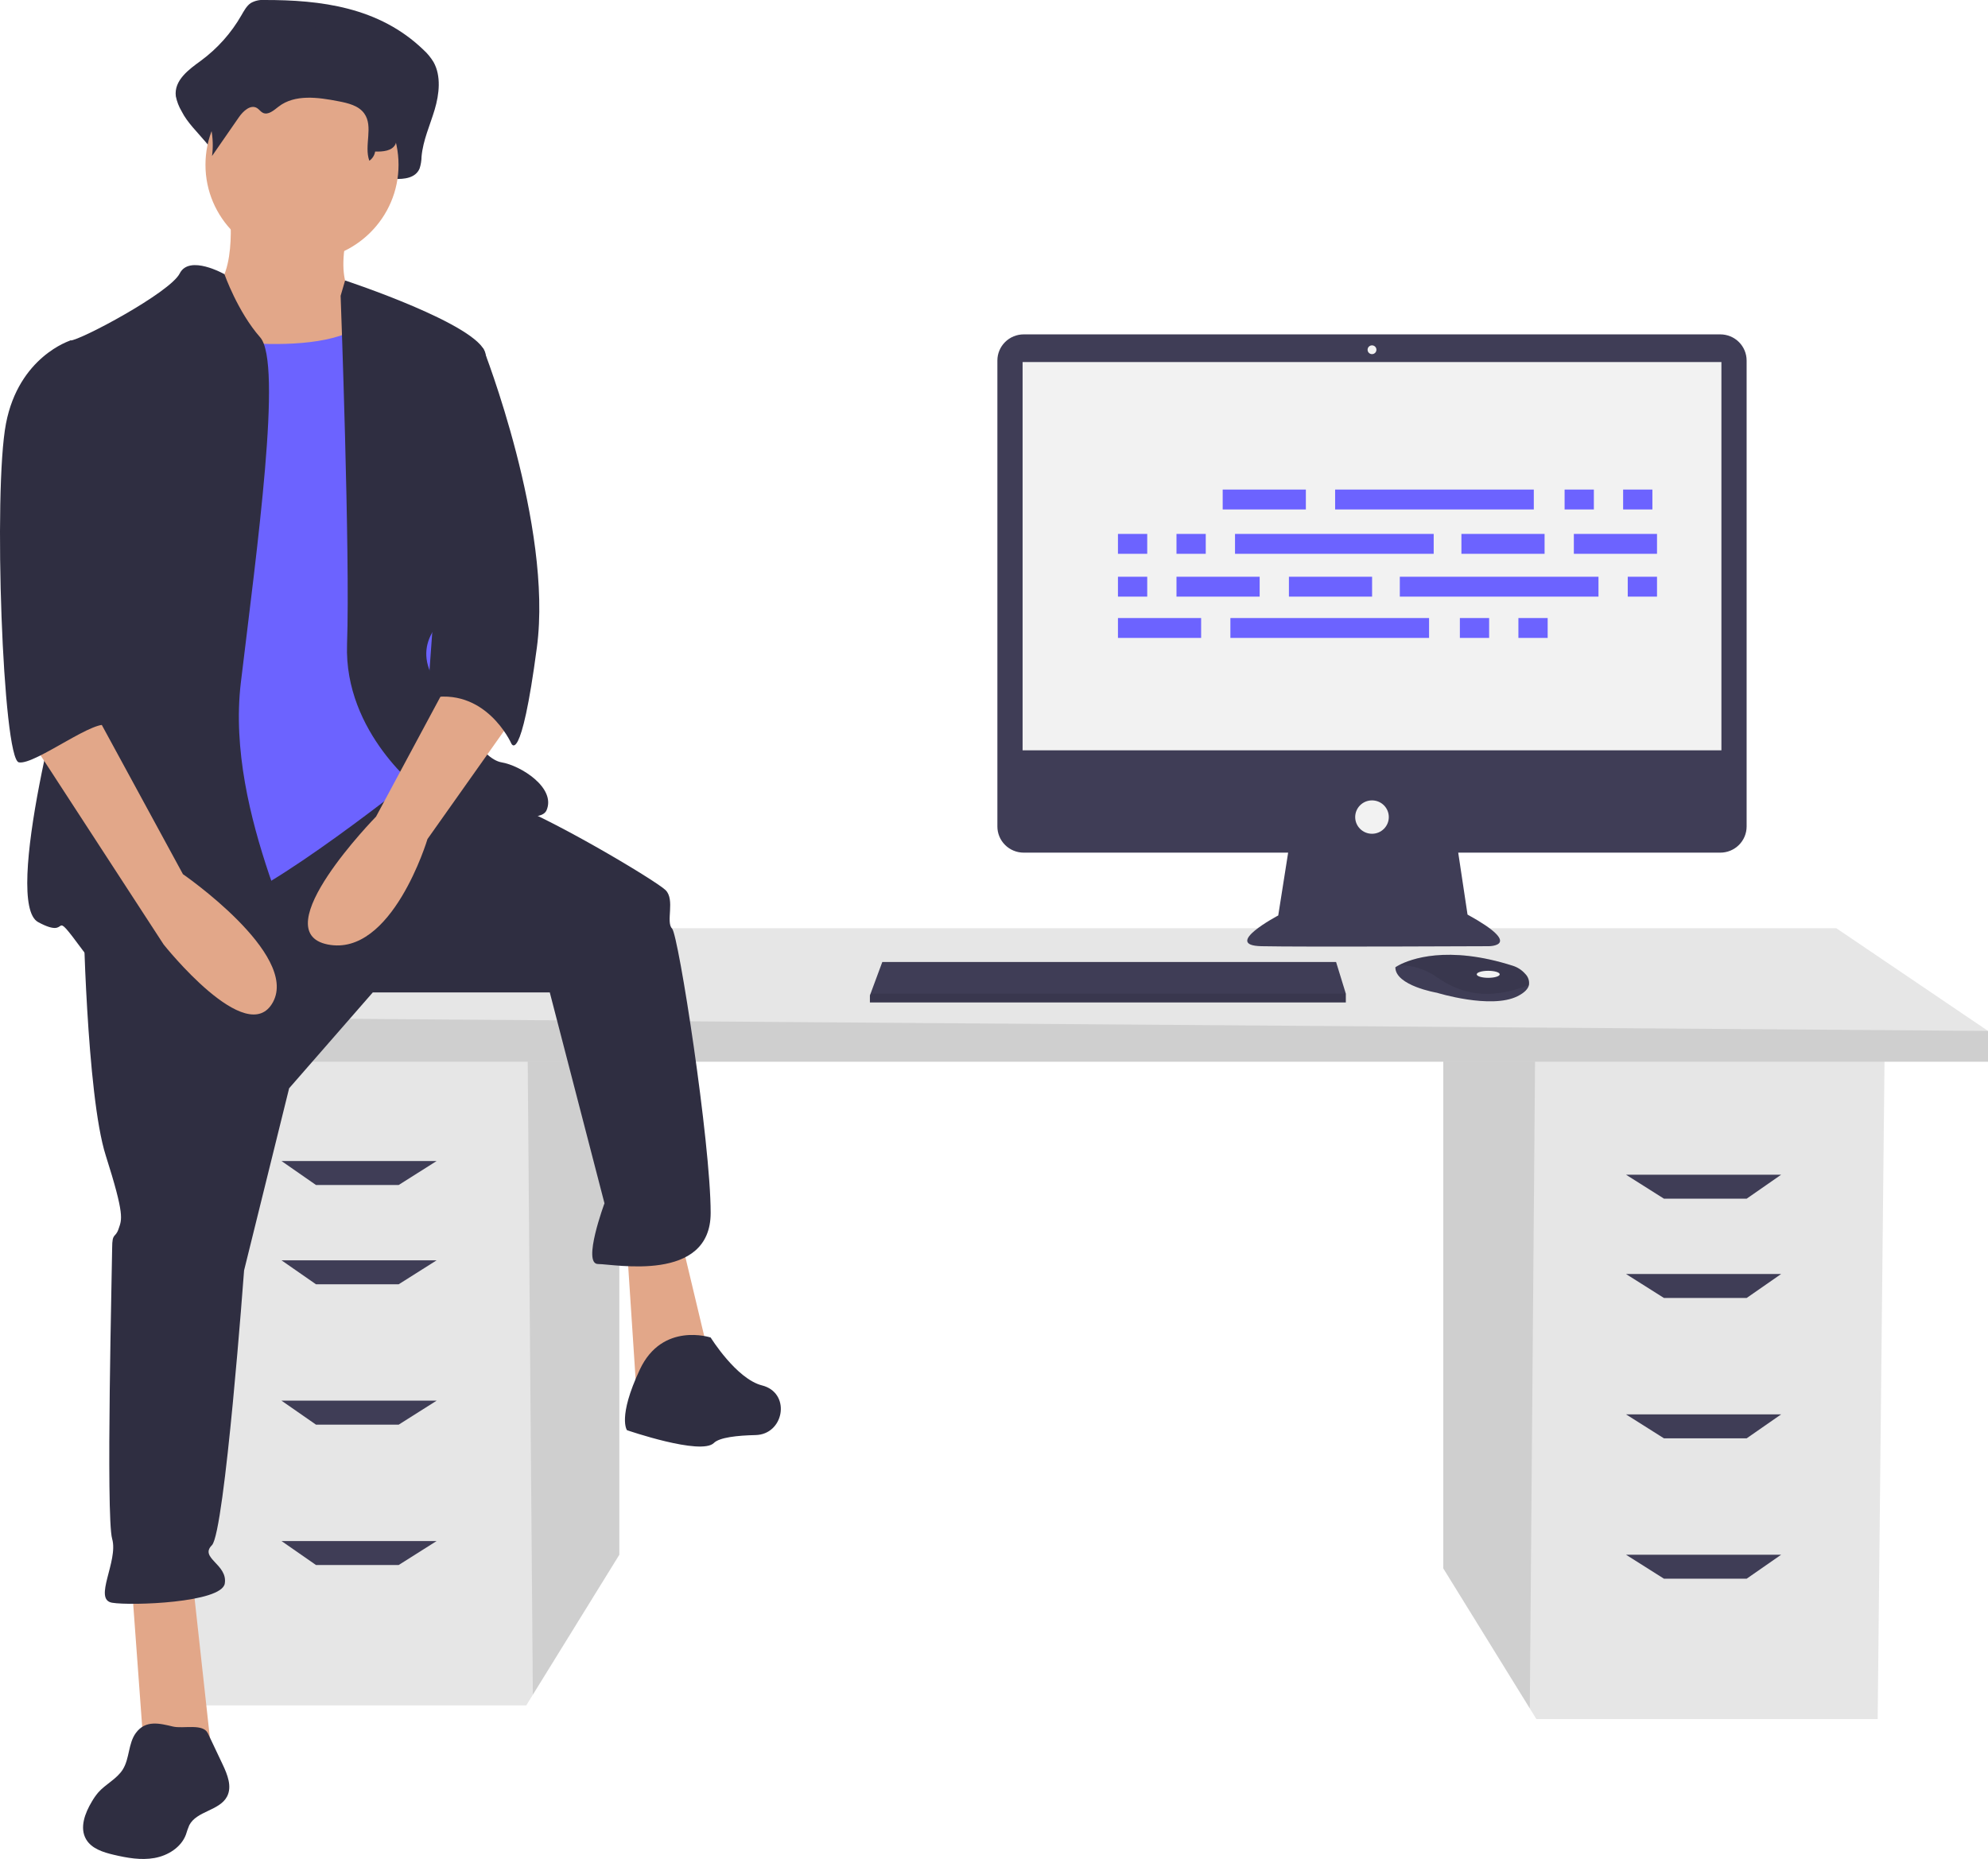 <svg width="324" height="303" viewBox="0 0 324 303" fill="none" xmlns="http://www.w3.org/2000/svg">
<g clip-path="url(#clip0_1151_2805)">
<path d="M235.226 171.94V255.642L249.323 278.459L250.396 280.195H306.02L307.144 171.94H235.226Z" fill="#E6E6E6"/>
<path opacity="0.1" d="M235.226 171.94V255.642L249.323 278.459L250.188 171.94H235.226Z" fill="black"/>
<path d="M100.94 169.708V253.41L86.843 276.227L85.77 277.962H30.145L29.021 169.708H100.94Z" fill="#E6E6E6"/>
<path opacity="0.1" d="M100.94 169.708V253.41L86.843 276.227L85.978 169.708H100.94Z" fill="black"/>
<path d="M324 168.034V173.056H21.717V165.802L49.81 151.294H299.278L324 168.034Z" fill="#E6E6E6"/>
<path opacity="0.1" d="M324 168.034V173.056H21.717V165.802L324 168.034Z" fill="black"/>
<path d="M64.981 193.145H51.496L45.877 189.239H71.161L64.981 193.145Z" fill="#3F3D56"/>
<path d="M64.981 209.327H51.496L45.877 205.421H71.161L64.981 209.327Z" fill="#3F3D56"/>
<path d="M64.981 232.206H51.496L45.877 228.299H71.161L64.981 232.206Z" fill="#3F3D56"/>
<path d="M64.981 255.084H51.496L45.877 251.178H71.161L64.981 255.084Z" fill="#3F3D56"/>
<path d="M271.185 195.376H284.67L290.288 191.47H265.004L271.185 195.376Z" fill="#3F3D56"/>
<path d="M271.185 211.559H284.67L290.288 207.653H265.004L271.185 211.559Z" fill="#3F3D56"/>
<path d="M271.185 234.438H284.67L290.288 230.532H265.004L271.185 234.438Z" fill="#3F3D56"/>
<path d="M271.185 257.316H284.67L290.288 253.41H265.004L271.185 257.316Z" fill="#3F3D56"/>
<path d="M280.368 54.501H166.845C166.281 54.501 165.723 54.611 165.202 54.825C164.681 55.039 164.208 55.353 163.809 55.749C163.41 56.145 163.094 56.615 162.878 57.133C162.662 57.65 162.551 58.205 162.552 58.765V134.712C162.551 135.272 162.662 135.827 162.878 136.344C163.094 136.862 163.41 137.332 163.809 137.728C164.208 138.124 164.681 138.438 165.202 138.652C165.723 138.866 166.281 138.976 166.845 138.976H209.939L208.325 149.214C208.325 149.214 199.098 154.082 205.585 154.225C212.073 154.368 242.636 154.225 242.636 154.225C242.636 154.225 248.547 154.225 239.176 149.07L237.658 138.976H280.368C280.931 138.976 281.49 138.866 282.011 138.652C282.532 138.438 283.005 138.124 283.404 137.728C283.802 137.332 284.119 136.862 284.334 136.344C284.55 135.827 284.661 135.272 284.661 134.712V58.765C284.661 58.205 284.55 57.65 284.334 57.133C284.119 56.615 283.802 56.145 283.404 55.749C283.005 55.353 282.532 55.039 282.011 54.825C281.49 54.611 280.931 54.501 280.368 54.501V54.501Z" fill="#3F3D56"/>
<path d="M280.552 59.011H166.66V122.296H280.552V59.011Z" fill="#F2F2F2"/>
<path d="M223.606 57.722C224.004 57.722 224.327 57.402 224.327 57.006C224.327 56.611 224.004 56.291 223.606 56.291C223.208 56.291 222.885 56.611 222.885 57.006C222.885 57.402 223.208 57.722 223.606 57.722Z" fill="#F2F2F2"/>
<path d="M223.606 135.898C225.119 135.898 226.345 134.68 226.345 133.178C226.345 131.675 225.119 130.457 223.606 130.457C222.093 130.457 220.867 131.675 220.867 133.178C220.867 134.68 222.093 135.898 223.606 135.898Z" fill="#F2F2F2"/>
<path d="M219.338 161.956V163.388H141.776V162.243L141.883 161.956L143.794 156.802H217.752L219.338 161.956Z" fill="#3F3D56"/>
<path d="M249.186 160.555C249.045 161.155 248.511 161.788 247.306 162.386C242.981 164.534 234.187 161.813 234.187 161.813C234.187 161.813 227.411 160.668 227.411 157.661C227.601 157.532 227.8 157.415 228.005 157.31C229.823 156.355 235.853 153.997 246.543 157.41C247.33 157.656 248.034 158.114 248.575 158.733C248.814 158.967 248.995 159.254 249.101 159.571C249.207 159.887 249.237 160.225 249.186 160.555Z" fill="#3F3D56"/>
<path opacity="0.1" d="M249.186 160.555C243.892 162.569 239.174 162.72 234.331 159.379C232.5 158.035 230.282 157.309 228.005 157.31C229.823 156.355 235.853 153.997 246.543 157.41C247.33 157.656 248.034 158.114 248.575 158.733C248.814 158.967 248.995 159.254 249.101 159.571C249.207 159.887 249.237 160.225 249.186 160.555Z" fill="black"/>
<path d="M242.549 159.379C243.584 159.379 244.423 159.123 244.423 158.807C244.423 158.49 243.584 158.234 242.549 158.234C241.514 158.234 240.674 158.49 240.674 158.807C240.674 159.123 241.514 159.379 242.549 159.379Z" fill="#F2F2F2"/>
<path opacity="0.1" d="M219.338 161.956V163.389H141.776V162.243L141.883 161.956H219.338Z" fill="black"/>
<path d="M43.126 4.25057e-05C42.338 -0.064 41.55 0.111 40.865 0.501C40.193 0.959 39.769 1.76 39.336 2.506C37.682 5.39 35.443 7.902 32.761 9.883C30.806 11.304 28.322 13.077 28.657 15.698C28.833 16.564 29.155 17.393 29.609 18.153C31.412 21.767 36.331 24.559 35.847 28.683C37.638 25.705 35.242 24.233 37.033 21.255C37.886 19.837 39.367 18.237 40.655 19.127C41.086 19.425 41.369 19.96 41.818 20.222C42.889 20.846 44.029 19.653 44.977 18.807C48.247 15.892 52.896 16.656 56.965 17.564C58.886 17.993 60.996 18.555 62.131 20.379C63.624 22.776 60.713 25.365 59.977 28.075C59.917 28.306 59.914 28.548 59.969 28.78C60.023 29.013 60.134 29.228 60.291 29.409C60.448 29.59 60.646 29.73 60.87 29.817C61.093 29.905 61.334 29.938 61.573 29.913C62.794 29.794 64.24 29.695 64.312 29.163C65.848 29.218 67.73 29.045 68.388 27.456C68.59 26.828 68.696 26.174 68.704 25.514C68.945 22.846 70.086 20.412 70.841 17.872C71.597 15.333 71.925 12.357 70.65 10.105C70.195 9.356 69.633 8.677 68.98 8.089C61.746 1.136 52.235 -0.01 43.126 4.25057e-05Z" fill="#2F2E41"/>
<path d="M37.42 33.891C37.42 33.891 38.993 46.912 33.224 47.954C27.456 48.995 38.469 66.704 38.469 66.704L64.69 69.829L58.397 48.995C58.397 48.995 54.202 47.433 56.824 37.016C59.446 26.599 37.42 33.891 37.42 33.891Z" fill="#E2A789"/>
<path d="M21.425 257.59L23.523 286.236H34.535L31.389 257.59H21.425Z" fill="#E2A789"/>
<path d="M102.187 203.423L103.76 227.381L115.822 222.173L111.102 202.381L102.187 203.423Z" fill="#E2A789"/>
<path d="M13.558 148.214C13.558 148.214 14.083 178.423 17.229 188.319C20.376 198.215 19.852 198.735 19.327 200.298C18.803 201.86 18.278 200.819 18.278 203.423C18.278 206.027 17.229 247.173 18.278 250.819C19.327 254.465 15.132 260.715 18.278 261.236C21.425 261.757 36.109 261.236 36.633 258.111C37.158 254.986 32.438 253.944 34.536 251.861C36.633 249.777 39.78 207.069 39.78 207.069L47.122 177.381L60.757 161.756H89.601L98.516 196.131C98.516 196.131 94.845 206.027 97.467 206.027C100.089 206.027 115.822 209.152 115.822 197.694C115.822 186.235 110.578 152.381 109.529 151.339C108.48 150.298 110.053 146.652 108.48 145.089C106.907 143.527 88.552 132.589 81.734 130.506C74.917 128.423 65.353 125.943 65.353 125.943L13.558 148.214Z" fill="#2F2E41"/>
<path d="M115.822 218.006C115.822 218.006 107.956 215.402 104.285 223.215C100.614 231.027 102.187 233.111 102.187 233.111C102.187 233.111 114.249 237.277 116.347 235.194C117.259 234.287 120.157 233.973 123.141 233.906C127.684 233.805 128.893 227.421 124.602 225.934C124.474 225.89 124.344 225.852 124.213 225.819C120.018 224.777 115.822 218.006 115.822 218.006Z" fill="#2F2E41"/>
<path d="M49.22 42.485C57.909 42.485 64.953 35.489 64.953 26.86C64.953 18.23 57.909 11.235 49.22 11.235C40.531 11.235 33.487 18.23 33.487 26.86C33.487 35.489 40.531 42.485 49.22 42.485Z" fill="#E2A789"/>
<path d="M28.767 54.464C28.767 54.464 54.464 59.672 60.757 51.339C67.05 43.006 69.672 74.777 69.672 74.777L72.819 108.11L68.099 126.339C68.099 126.339 43.451 146.131 35.584 147.694C27.718 149.256 15.656 150.298 15.656 150.298C15.656 150.298 19.327 92.485 19.327 91.443C19.327 90.402 28.767 54.464 28.767 54.464Z" fill="#6C63FF"/>
<path d="M36.582 44.696C36.582 44.696 30.865 41.443 29.291 44.568C27.718 47.693 13.034 55.506 11.461 55.506C9.887 55.506 14.607 98.735 12.509 103.943C10.412 109.152 0.448 147.173 6.216 150.298C11.985 153.423 7.79 147.173 13.558 154.985C19.327 162.798 47.646 162.798 49.22 159.673C50.793 156.548 36.633 133.11 39.255 111.235C41.878 89.36 46.073 59.152 42.402 54.985C38.731 50.818 36.582 44.696 36.582 44.696Z" fill="#2F2E41"/>
<path d="M55.513 48.214L56.243 45.717C56.243 45.717 78.063 52.902 79.112 57.589C80.161 62.277 79.637 95.089 75.966 97.693C72.295 100.298 67.05 104.464 70.721 110.714C74.392 116.964 78.588 123.735 81.734 124.256C84.881 124.777 90.65 128.423 89.076 132.068C87.503 135.714 68.624 128.943 68.624 128.943C68.624 128.943 56.037 119.568 56.562 104.985C57.086 90.402 55.513 48.214 55.513 48.214Z" fill="#2F2E41"/>
<path d="M73.868 109.673L61.282 133.11C61.282 133.11 42.926 151.86 53.415 153.944C63.904 156.027 69.672 136.756 69.672 136.756L83.308 117.485L73.868 109.673Z" fill="#E2A789"/>
<path d="M43.892 4.088C43.258 4.042 42.623 4.164 42.052 4.443C41.536 4.817 41.111 5.301 40.807 5.859C39.409 7.949 37.585 9.725 35.454 11.073C33.864 12.078 31.841 13.331 32.114 15.184C32.261 15.805 32.524 16.393 32.889 16.919C34.361 19.498 34.947 22.485 34.559 25.425L38.932 19.111C39.627 18.109 40.833 16.978 41.881 17.607C42.232 17.818 42.462 18.196 42.828 18.381C43.7 18.822 44.627 17.979 45.399 17.381C48.061 15.321 51.846 15.861 55.158 16.503C56.721 16.806 58.439 17.203 59.363 18.492C60.899 20.633 59.295 23.728 60.192 26.202C60.443 26.027 60.656 25.804 60.819 25.547C60.981 25.289 61.09 25.001 61.139 24.701C62.389 24.739 63.921 24.617 64.457 23.494C64.62 23.054 64.707 22.59 64.714 22.121C64.91 20.236 65.839 18.515 66.454 16.72C67.069 14.925 67.336 12.822 66.298 11.23C65.918 10.691 65.46 10.211 64.939 9.806C59.05 4.891 51.307 4.081 43.892 4.088Z" fill="#2F2E41"/>
<path d="M73.868 55.506L78.754 56.794C78.754 56.794 90.125 85.714 87.503 105.506C84.881 125.298 83.308 121.131 83.308 121.131C83.308 121.131 79.112 111.756 69.672 113.839L73.868 55.506Z" fill="#2F2E41"/>
<path d="M22.151 282.45C20.887 284.157 21.14 286.596 20.02 288.4C19.049 289.963 17.219 290.783 16.005 292.168C15.617 292.629 15.271 293.122 14.972 293.643C13.845 295.518 12.93 297.92 14.039 299.804C14.932 301.32 16.808 301.912 18.529 302.316C20.704 302.826 22.964 303.235 25.164 302.845C27.364 302.455 29.514 301.117 30.298 299.039C30.453 298.516 30.636 298.002 30.847 297.5C32.04 295.169 35.78 295.143 37.001 292.826C37.855 291.205 37.069 289.244 36.285 287.589L33.888 282.532C33.093 280.853 29.868 281.818 28.187 281.416C25.995 280.892 23.729 280.314 22.151 282.45Z" fill="#2F2E41"/>
<path d="M4.643 120.089L26.669 153.944C26.669 153.944 40.304 171.131 44.5 163.319C48.695 155.506 29.816 142.485 29.816 142.485L15.656 116.443L4.643 120.089Z" fill="#E2A789"/>
<path d="M15.656 56.547L11.461 55.506C11.461 55.506 3.07 58.11 0.972 69.047C-1.126 79.985 0.448 123.735 3.07 124.256C5.692 124.777 16.021 116.638 17.674 118.364C19.327 120.089 14.083 111.235 15.656 106.548C17.229 101.86 15.656 56.547 15.656 56.547Z" fill="#2F2E41"/>
<path d="M212.826 79.796H199.272V83.037H212.826V79.796Z" fill="#6C63FF"/>
<path d="M259.765 79.796H254.996V83.037H259.765V79.796Z" fill="#6C63FF"/>
<path d="M269.303 79.796H264.534V83.037H269.303V79.796Z" fill="#6C63FF"/>
<path d="M249.976 79.796H217.596V83.037H249.976V79.796Z" fill="#6C63FF"/>
<path d="M195.758 100.736H182.203V103.977H195.758V100.736Z" fill="#6C63FF"/>
<path d="M242.696 100.736H237.927V103.977H242.696V100.736Z" fill="#6C63FF"/>
<path d="M252.235 100.736H247.466V103.977H252.235V100.736Z" fill="#6C63FF"/>
<path d="M232.907 100.736H200.527V103.977H232.907V100.736Z" fill="#6C63FF"/>
<path d="M251.733 87.025H238.178V90.266H251.733V87.025Z" fill="#6C63FF"/>
<path d="M270.056 87.025H256.502V90.266H270.056V87.025Z" fill="#6C63FF"/>
<path d="M186.973 87.025H182.203V90.266H186.973V87.025Z" fill="#6C63FF"/>
<path d="M196.511 87.025H191.742V90.266H196.511V87.025Z" fill="#6C63FF"/>
<path d="M233.66 87.025H201.28V90.266H233.66V87.025Z" fill="#6C63FF"/>
<path d="M223.62 94.005H210.065V97.246H223.62V94.005Z" fill="#6C63FF"/>
<path d="M205.296 94.005H191.742V97.246H205.296V94.005Z" fill="#6C63FF"/>
<path d="M186.973 94.005H182.203V97.246H186.973V94.005Z" fill="#6C63FF"/>
<path d="M270.056 94.005H265.287V97.246H270.056V94.005Z" fill="#6C63FF"/>
<path d="M260.518 94.005H228.138V97.246H260.518V94.005Z" fill="#6C63FF"/>
</g>
<defs>
<clipPath id="clip0_1151_2805">
<rect width="324" height="303" fill="white"/>
</clipPath>
</defs>
</svg>
